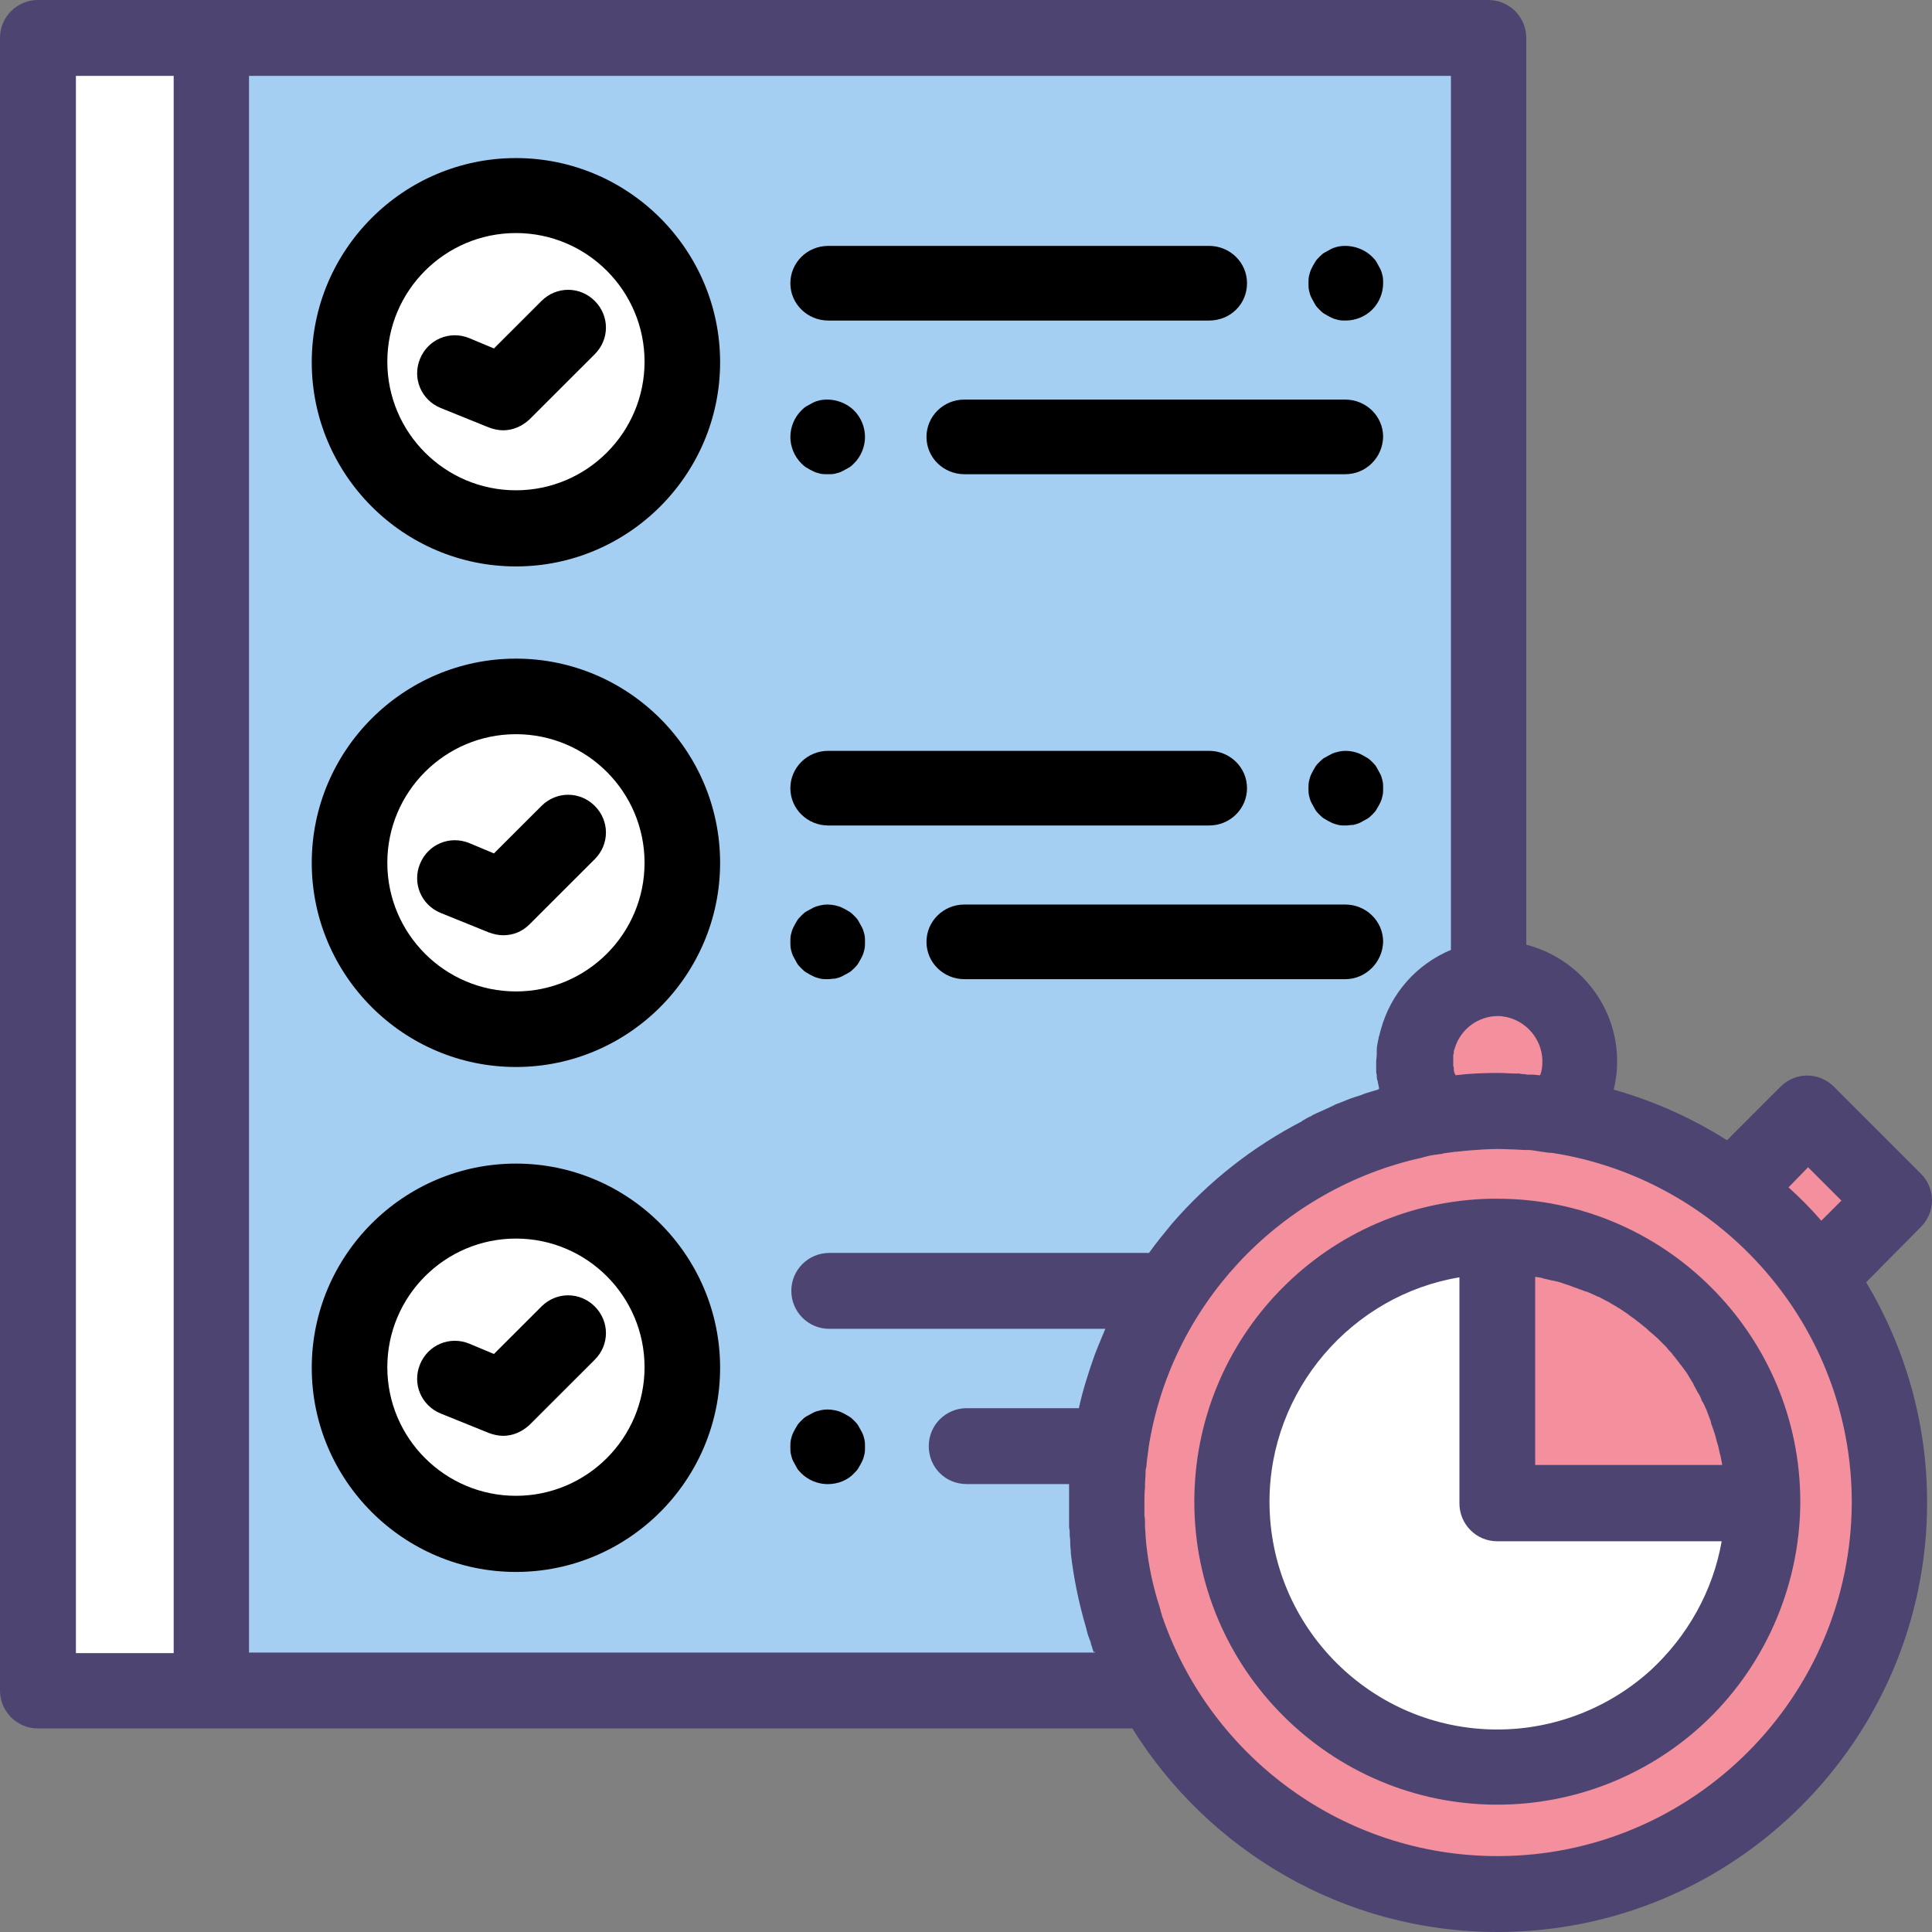 <?xml version="1.0" encoding="UTF-8"?>
<svg width="440px" height="440px" viewBox="0 0 440 440" version="1.1" xmlns="http://www.w3.org/2000/svg" xmlns:xlink="http://www.w3.org/1999/xlink">
    <rect x="0" y="0" width="440" height="440" fill="#808080" stroke="none"/>
    <!-- Generator: Sketch 49.3 (51167) - http://www.bohemiancoding.com/sketch -->
    <title>time</title>
    <desc>Created with Sketch.</desc>
    <defs></defs>
    <g id="Page-1" stroke="none" stroke-width="1" fill="none" fill-rule="evenodd">
        <g id="Solutions---Startups" transform="translate(-99, -139)" fill-rule="nonzero">
            <g id="Hero">
                <g id="time" transform="translate(99, 139)">
                    <path d="M251.648,342.219 C251.648,297.868 284.126,261.106 326.689,254.303 C323.808,251.032 321.975,246.715 321.975,241.874 C321.975,232.062 329.44,224.081 339,223.166 L339,9 L48,9 L48,385 L262.649,385 C255.577,372.31 251.648,357.788 251.648,342.219 Z" id="XMLID_837_" fill="#A4CFF2"></path>
                    <rect id="XMLID_836_" fill="#FFFFFF" x="9" y="9" width="40" height="376"></rect>
                    <path d="M306.5,73 C305.977,73 305.323,73 304.8,72.869 C304.277,72.739 303.754,72.608 303.231,72.347 C302.708,72.085 302.185,71.824 301.792,71.563 C301.269,71.301 300.877,70.909 300.485,70.517 C300.092,70.126 299.7,69.734 299.438,69.211 C299.177,68.688 298.915,68.296 298.654,67.774 C298.392,67.251 298.262,66.728 298.131,66.206 C298,65.683 298,65.03 298,64.507 C298,63.985 298,63.331 298.131,62.809 C298.262,62.286 298.392,61.763 298.654,61.241 C298.915,60.718 299.177,60.195 299.438,59.803 C299.7,59.281 300.092,58.889 300.485,58.497 C300.877,58.105 301.269,57.713 301.792,57.452 C302.315,57.19 302.708,56.929 303.231,56.668 C303.754,56.406 304.277,56.276 304.8,56.145 C307.546,55.622 310.554,56.537 312.515,58.497 C312.908,58.889 313.3,59.281 313.562,59.803 C313.823,60.326 314.085,60.718 314.346,61.241 C314.608,61.763 314.738,62.286 314.869,62.809 C315,63.331 315,63.985 315,64.507 C315,66.728 314.085,68.95 312.515,70.517 C310.946,72.085 308.723,73 306.5,73 Z" id="XMLID_835_" fill="#000000"></path>
                    <path d="M275.366,73 L188.634,73 C183.925,73 180,69.265 180,64.5 C180,59.864 183.794,56 188.634,56 L275.366,56 C280.075,56 284,59.735 284,64.5 C284,69.265 280.206,73 275.366,73 Z" id="XMLID_834_" fill="#000000"></path>
                    <path d="M188.5,108 C187.977,108 187.323,108 186.8,107.869 C186.277,107.739 185.754,107.608 185.231,107.347 C184.708,107.085 184.185,106.824 183.792,106.563 C183.269,106.301 182.877,105.909 182.485,105.517 C180.915,103.95 180,101.728 180,99.507 C180,97.286 180.915,95.065 182.485,93.497 C182.877,93.105 183.269,92.713 183.792,92.452 C184.315,92.19 184.708,91.929 185.231,91.668 C185.754,91.406 186.277,91.276 186.8,91.145 C189.546,90.622 192.554,91.537 194.515,93.497 C196.085,95.065 197,97.286 197,99.507 C197,101.728 196.085,103.95 194.515,105.517 C194.123,105.909 193.731,106.301 193.208,106.563 C192.685,106.824 192.292,107.085 191.769,107.347 C191.246,107.608 190.723,107.739 190.2,107.869 C189.677,108 189.154,108 188.5,108 Z" id="XMLID_833_" fill="#000000"></path>
                    <path d="M306.366,108 L219.634,108 C214.925,108 211,104.265 211,99.5 C211,94.864 214.794,91 219.634,91 L306.366,91 C311.075,91 315,94.735 315,99.5 C314.869,104.265 311.075,108 306.366,108 Z" id="XMLID_832_" fill="#000000"></path>
                    <circle id="XMLID_831_" fill="#FFFFFF" cx="117" cy="82" r="38"></circle>
                    <path d="M117.5,129 C91.886,129 71,108.114 71,82.5 C71,56.886 91.886,36 117.5,36 C143.114,36 164,56.886 164,82.5 C164,108.114 143.114,129 117.5,129 Z M117.5,53.076 C101.343,53.076 88.208,66.212 88.208,82.369 C88.208,98.525 101.343,111.661 117.5,111.661 C133.657,111.661 146.792,98.525 146.792,82.369 C146.792,66.212 133.657,53.076 117.5,53.076 Z" id="XMLID_828_" fill="#000000"></path>
                    <path d="M114.58,98 C113.536,98 112.362,97.739 111.318,97.348 L100.358,92.916 C95.922,91.092 93.834,86.138 95.661,81.707 C97.487,77.275 102.445,75.189 106.882,77.014 L112.492,79.36 L123.322,68.542 C126.714,65.153 132.063,65.153 135.456,68.542 C138.848,71.931 138.848,77.275 135.456,80.664 L120.582,95.523 C118.885,97.088 116.798,98 114.58,98 Z" id="XMLID_827_" fill="#000000"></path>
                    <path d="M306.5,188 C305.977,188 305.323,188 304.8,187.87 C304.277,187.739 303.754,187.609 303.231,187.349 C302.708,187.088 302.185,186.828 301.792,186.567 C301.269,186.307 300.877,185.916 300.485,185.525 C300.092,185.134 299.7,184.743 299.438,184.222 C299.177,183.701 298.915,183.31 298.654,182.789 C298.392,182.268 298.262,181.747 298.131,181.226 C298,180.705 298,180.054 298,179.533 C298,179.011 298,178.36 298.131,177.839 C298.262,177.318 298.392,176.797 298.654,176.276 C298.915,175.755 299.177,175.234 299.438,174.843 C299.7,174.322 300.092,173.931 300.485,173.54 C300.877,173.149 301.269,172.759 301.792,172.498 C302.315,172.238 302.708,171.977 303.231,171.716 C303.754,171.456 304.277,171.326 304.8,171.195 C305.846,170.935 307.023,170.935 308.2,171.195 C308.723,171.326 309.246,171.456 309.769,171.716 C310.292,171.977 310.815,172.238 311.208,172.498 C311.731,172.759 312.123,173.149 312.515,173.54 C312.908,173.931 313.3,174.322 313.562,174.843 C313.823,175.364 314.085,175.755 314.346,176.276 C314.608,176.797 314.738,177.318 314.869,177.839 C315,178.36 315,179.011 315,179.533 C315,180.054 315,180.705 314.869,181.226 C314.738,181.747 314.608,182.268 314.346,182.789 C314.085,183.31 313.823,183.831 313.562,184.222 C313.3,184.743 312.908,185.134 312.515,185.525 C312.123,185.916 311.731,186.307 311.208,186.567 C310.685,186.828 310.292,187.088 309.769,187.349 C309.246,187.609 308.723,187.739 308.2,187.87 C307.546,187.87 307.023,188 306.5,188 Z" id="XMLID_826_" fill="#000000"></path>
                    <path d="M275.366,188 L188.634,188 C183.925,188 180,184.265 180,179.5 C180,174.864 183.794,171 188.634,171 L275.366,171 C280.075,171 284,174.735 284,179.5 C284,184.136 280.206,188 275.366,188 Z" id="XMLID_825_" fill="#000000"></path>
                    <path d="M188.5,223 C187.977,223 187.323,223 186.8,222.87 C186.277,222.739 185.754,222.609 185.231,222.349 C184.708,222.088 184.185,221.828 183.792,221.567 C183.269,221.307 182.877,220.916 182.485,220.525 C182.092,220.134 181.7,219.743 181.438,219.222 C181.177,218.701 180.915,218.31 180.654,217.789 C180.392,217.268 180.262,216.747 180.131,216.226 C180,215.705 180,215.054 180,214.533 C180,214.011 180,213.36 180.131,212.839 C180.262,212.318 180.392,211.797 180.654,211.276 C180.915,210.755 181.177,210.234 181.438,209.843 C181.7,209.322 182.092,208.931 182.485,208.54 C182.877,208.149 183.269,207.759 183.792,207.498 C184.315,207.238 184.708,206.977 185.231,206.716 C185.754,206.456 186.277,206.326 186.8,206.195 C187.846,205.935 189.023,205.935 190.2,206.195 C190.723,206.326 191.246,206.456 191.769,206.716 C192.292,206.977 192.815,207.238 193.208,207.498 C193.731,207.759 194.123,208.149 194.515,208.54 C194.908,208.931 195.3,209.322 195.562,209.843 C195.823,210.364 196.085,210.755 196.346,211.276 C196.608,211.797 196.738,212.318 196.869,212.839 C197,213.36 197,214.011 197,214.533 C197,215.054 197,215.705 196.869,216.226 C196.738,216.747 196.608,217.268 196.346,217.789 C196.085,218.31 195.823,218.831 195.562,219.222 C195.3,219.743 194.908,220.134 194.515,220.525 C194.123,220.916 193.731,221.307 193.208,221.567 C192.685,221.828 192.292,222.088 191.769,222.349 C191.246,222.609 190.723,222.739 190.2,222.87 C189.677,222.87 189.154,223 188.5,223 Z" id="XMLID_824_" fill="#000000"></path>
                    <path d="M306.366,223 L219.634,223 C214.925,223 211,219.265 211,214.5 C211,209.864 214.794,206 219.634,206 L306.366,206 C311.075,206 315,209.735 315,214.5 C314.869,219.136 311.075,223 306.366,223 Z" id="XMLID_823_" fill="#000000"></path>
                    <circle id="XMLID_822_" fill="#FFFFFF" cx="117" cy="197" r="38"></circle>
                    <path d="M117.5,243 C91.886,243 71,222.114 71,196.5 C71,170.886 91.886,150 117.5,150 C143.114,150 164,170.886 164,196.5 C164,222.114 143.114,243 117.5,243 Z M117.5,167.208 C101.343,167.208 88.208,180.343 88.208,196.5 C88.208,212.657 101.343,225.792 117.5,225.792 C133.657,225.792 146.792,212.657 146.792,196.5 C146.792,180.343 133.657,167.208 117.5,167.208 Z" id="XMLID_819_" fill="#000000"></path>
                    <path d="M114.58,213 C113.536,213 112.362,212.739 111.318,212.348 L100.358,207.916 C95.922,206.092 93.834,201.138 95.661,196.707 C97.487,192.275 102.445,190.189 106.882,192.014 L112.492,194.36 L123.322,183.542 C126.714,180.153 132.063,180.153 135.456,183.542 C138.848,186.931 138.848,192.275 135.456,195.664 L120.582,210.523 C118.885,212.218 116.798,213 114.58,213 Z" id="XMLID_818_" fill="#000000"></path>
                    <path d="M306.5,302 C305.977,302 305.323,302 304.8,301.869 C304.277,301.738 303.754,301.608 303.231,301.346 C302.708,301.085 302.185,300.823 301.792,300.562 C301.269,300.3 300.877,299.908 300.485,299.515 C300.092,299.123 299.7,298.731 299.438,298.208 C299.177,297.685 298.915,297.292 298.654,296.769 C298.392,296.246 298.262,295.723 298.131,295.2 C298,294.677 298,294.023 298,293.5 C298,292.977 298,292.323 298.131,291.8 C298.262,291.277 298.392,290.754 298.654,290.231 C298.915,289.708 299.177,289.185 299.438,288.792 C299.7,288.269 300.092,287.877 300.485,287.485 C302.054,285.915 304.277,285 306.5,285 C308.723,285 310.946,285.915 312.515,287.485 C312.908,287.877 313.3,288.269 313.562,288.792 C313.823,289.315 314.085,289.708 314.346,290.231 C314.608,290.754 314.738,291.277 314.869,291.8 C315,292.323 315,292.977 315,293.5 C315,294.023 315,294.677 314.869,295.2 C314.738,295.723 314.608,296.246 314.346,296.769 C314.085,297.292 313.823,297.815 313.562,298.208 C313.3,298.731 312.908,299.123 312.515,299.515 C310.946,301.085 308.723,302 306.5,302 Z" id="XMLID_817_" fill="#000000"></path>
                    <path d="M188.5,338 C186.277,338 184.054,337.088 182.485,335.525 C182.092,335.134 181.7,334.743 181.438,334.222 C181.177,333.701 180.915,333.31 180.654,332.789 C180.392,332.268 180.262,331.747 180.131,331.226 C180,330.705 180,330.054 180,329.533 C180,329.011 180,328.36 180.131,327.839 C180.262,327.318 180.392,326.797 180.654,326.276 C180.915,325.755 181.177,325.234 181.438,324.843 C181.7,324.322 182.092,323.931 182.485,323.54 C182.877,323.149 183.269,322.759 183.792,322.498 C184.315,322.238 184.708,321.977 185.231,321.716 C185.754,321.456 186.277,321.326 186.8,321.195 C187.846,320.935 189.023,320.935 190.2,321.195 C190.723,321.326 191.246,321.456 191.769,321.716 C192.292,321.977 192.815,322.238 193.208,322.498 C193.731,322.759 194.123,323.149 194.515,323.54 C194.908,323.931 195.3,324.322 195.562,324.843 C195.823,325.364 196.085,325.755 196.346,326.276 C196.608,326.797 196.738,327.318 196.869,327.839 C197,328.36 197,329.011 197,329.533 C197,330.054 197,330.705 196.869,331.226 C196.738,331.747 196.608,332.268 196.346,332.789 C196.085,333.31 195.823,333.831 195.562,334.222 C195.3,334.743 194.908,335.134 194.515,335.525 C193.077,337.088 190.854,338 188.5,338 Z" id="XMLID_816_" fill="#000000"></path>
                    <circle id="XMLID_815_" fill="#FFFFFF" cx="117" cy="311" r="38"></circle>
                    <path d="M117.5,358 C91.886,358 71,337.114 71,311.5 C71,285.886 91.886,265 117.5,265 C143.114,265 164,285.886 164,311.5 C164,337.114 143.114,358 117.5,358 Z M117.5,282.076 C101.343,282.076 88.208,295.212 88.208,311.369 C88.208,327.525 101.343,340.661 117.5,340.661 C133.657,340.661 146.792,327.525 146.792,311.369 C146.792,295.212 133.657,282.076 117.5,282.076 Z" id="XMLID_812_" fill="#000000"></path>
                    <path d="M114.58,327 C113.536,327 112.362,326.739 111.318,326.348 L100.358,321.916 C95.922,320.092 93.834,315.138 95.661,310.707 C97.487,306.275 102.445,304.189 106.882,306.014 L112.492,308.36 L123.322,297.542 C126.714,294.153 132.063,294.153 135.456,297.542 C138.848,300.931 138.848,306.275 135.456,309.664 L120.582,324.523 C118.885,326.088 116.798,327 114.58,327 Z" id="XMLID_811_" fill="#000000"></path>
                    <circle id="XMLID_810_" fill="#F48F9D" cx="341" cy="342" r="89"></circle>
                    <path d="M413.55,291 L431,273.673 L411.188,254 L394,271.067 C401.479,276.669 408.039,283.444 413.55,291 Z" id="XMLID_809_" fill="#F48F9D"></path>
                    <g id="XMLID_806_" transform="translate(280, 222)">
                        <path d="M60.762,30.56 C65.603,30.56 70.314,30.954 74.894,31.741 C77.772,28.462 79.604,24.133 79.604,19.28 C79.604,8.788 71.23,0.393 60.762,0.393 C50.294,0.393 41.919,8.788 41.919,19.28 C41.919,24.002 43.62,28.462 46.63,31.741 C51.21,30.954 55.92,30.56 60.762,30.56 Z" id="XMLID_808_" fill="#F48F9D"></path>
                        <path d="M121.346,119.88 L121.346,120.273 C121.215,137.98 113.626,153.85 101.456,164.867 C90.727,174.704 76.464,180.607 60.762,180.607 C27.395,180.607 0.178,153.457 0.178,119.88 C0.178,86.828 26.61,59.94 59.322,59.284 C59.715,59.284 60.238,59.284 60.631,59.284 C94.129,59.284 121.346,86.434 121.346,119.88 Z" id="XMLID_807_" fill="#FFFFFF"></path>
                    </g>
                    <path d="M402,342.606 L402,343 L341,343 L341,282 C374.596,282 402,309.155 402,342.606 Z" id="XMLID_805_" fill="#F48F9D"></path>
                    <path d="M437.446,279.452 C440.851,276.048 440.851,270.679 437.446,267.274 L417.669,247.5 C414.264,244.095 408.894,244.095 405.489,247.5 L393.309,259.679 C385.45,254.702 376.806,250.774 367.507,248.155 C368.031,246.06 368.293,243.964 368.293,241.738 C368.293,228.905 359.387,218.167 347.599,215.155 L347.599,8.643 C347.599,3.929 343.801,0 338.955,0 L48.198,0 L8.644,0 C3.929,0 0,3.798 0,8.643 L0,385 C0,389.714 3.798,393.643 8.644,393.643 L48.198,393.643 L257.884,393.643 C275.172,421.405 305.95,440 341.051,440 C395.011,440 438.887,396.131 438.887,342.179 C438.887,323.845 433.779,306.69 425.004,292.024 L437.446,279.452 Z M411.776,265.833 L419.372,273.429 L414.788,278.012 C412.43,275.262 409.942,272.774 407.323,270.417 L411.776,265.833 Z M351.267,241.738 C351.267,242.917 351.136,243.964 350.743,244.881 C350.219,244.881 349.695,244.75 349.171,244.75 C348.909,244.75 348.647,244.75 348.516,244.75 C348.123,244.75 347.599,244.75 347.206,244.619 C346.814,244.619 346.421,244.619 346.028,244.488 C345.766,244.488 345.504,244.488 345.242,244.488 C343.932,244.488 342.491,244.357 341.182,244.357 C337.907,244.357 334.633,244.488 331.49,244.881 C331.49,244.75 331.359,244.619 331.359,244.619 C331.359,244.488 331.359,244.488 331.228,244.357 C331.228,244.095 331.097,243.964 331.097,243.702 C331.097,243.571 331.097,243.571 331.097,243.44 C331.097,243.179 331.097,243.048 330.966,242.786 C330.966,242.655 330.966,242.655 330.966,242.524 C330.966,242.262 330.966,242 330.966,241.607 C330.966,241.214 330.966,240.952 330.966,240.56 C330.966,240.56 330.966,240.429 330.966,240.429 C330.966,240.167 331.097,239.905 331.097,239.643 C331.097,239.643 331.097,239.512 331.097,239.512 C331.097,239.25 331.228,238.988 331.359,238.595 C331.359,238.595 331.359,238.595 331.359,238.595 C332.669,234.405 336.598,231.393 341.182,231.393 C346.683,231.524 351.267,236.107 351.267,241.738 Z M17.288,17.286 L39.554,17.286 L39.554,376.488 L17.288,376.488 L17.288,17.286 Z M249.37,376.357 L56.711,376.357 L56.711,17.286 L330.442,17.286 L330.442,216.333 C322.584,219.607 316.69,226.286 314.463,234.536 C314.463,234.667 314.332,234.798 314.332,235.06 C314.202,235.321 314.202,235.714 314.071,235.976 C313.94,236.369 313.94,236.762 313.809,237.155 C313.809,237.417 313.678,237.679 313.678,237.94 C313.547,238.464 313.547,238.988 313.547,239.512 C313.547,239.643 313.547,239.905 313.547,240.036 C313.547,240.69 313.416,241.214 313.416,241.869 C313.416,242.393 313.416,242.917 313.416,243.31 C313.416,243.44 313.416,243.571 313.416,243.702 C313.416,244.095 313.416,244.488 313.547,244.75 C313.547,244.881 313.547,245.012 313.547,245.143 C313.547,245.536 313.678,246.06 313.809,246.452 C313.809,246.452 313.809,246.452 313.809,246.583 C313.94,247.107 314.071,247.631 314.071,248.024 C314.071,248.024 314.071,248.024 314.071,248.024 C313.94,248.024 313.94,248.024 313.809,248.155 C312.892,248.417 311.975,248.679 311.189,248.94 C310.796,249.071 310.403,249.202 310.141,249.333 C309.487,249.595 308.832,249.726 308.177,249.988 C307.653,250.119 307.129,250.381 306.736,250.512 C306.081,250.774 305.426,251.036 304.772,251.298 C304.248,251.429 303.855,251.69 303.331,251.952 C302.938,252.083 302.545,252.345 302.152,252.476 C301.104,253 300.057,253.393 299.009,253.917 C298.878,254.048 298.747,254.048 298.616,254.179 C297.961,254.44 297.306,254.833 296.651,255.226 C296.651,255.226 296.52,255.226 296.52,255.357 C285.388,261.119 275.303,268.976 266.921,278.667 C265.087,280.893 263.253,283.119 261.682,285.345 L188.861,285.345 C184.146,285.345 180.217,289.143 180.217,293.988 C180.217,298.702 184.015,302.631 188.861,302.631 L251.728,302.631 C251.204,303.94 250.68,305.119 250.156,306.429 C249.894,307.083 249.632,307.738 249.37,308.393 C249.37,308.393 249.37,308.393 249.37,308.393 C247.93,312.452 246.62,316.512 245.703,320.702 L220.164,320.702 C215.449,320.702 211.52,324.5 211.52,329.345 C211.52,334.19 215.318,337.988 220.164,337.988 L243.477,337.988 C243.477,338.381 243.477,338.774 243.477,339.167 C243.477,339.429 243.477,339.821 243.477,340.083 C243.477,340.869 243.477,341.655 243.477,342.44 C243.477,343.226 243.477,344.012 243.477,344.798 C243.477,345.19 243.477,345.452 243.477,345.845 C243.477,346.238 243.477,346.631 243.477,347.155 C243.477,347.679 243.477,348.071 243.608,348.595 C243.608,348.857 243.608,349.119 243.608,349.381 C243.608,349.905 243.739,350.429 243.739,351.083 C243.739,351.214 243.739,351.345 243.739,351.607 C243.739,352.262 243.87,352.917 243.87,353.571 C243.87,353.571 243.87,353.571 243.87,353.702 C244.524,359.464 245.703,365.095 247.275,370.464 C247.275,370.595 247.406,370.726 247.406,370.988 C247.537,371.512 247.668,371.905 247.799,372.429 C247.93,372.821 248.061,373.083 248.192,373.476 C248.323,373.738 248.454,374.131 248.454,374.393 C248.716,375.048 248.847,375.702 249.108,376.357 C249.108,376.357 249.108,376.357 249.108,376.357 C249.239,375.964 249.37,376.226 249.37,376.357 Z M341.051,422.714 C305.819,422.714 275.827,400.06 264.825,368.5 C264.694,368.238 264.563,367.845 264.563,367.583 C264.432,367.321 264.301,366.929 264.301,366.667 C264.17,366.143 263.908,365.488 263.777,364.964 C263.777,364.833 263.646,364.702 263.646,364.571 C262.206,359.726 261.289,354.881 260.896,349.905 C260.896,349.774 260.896,349.774 260.896,349.643 C260.896,348.988 260.765,348.202 260.765,347.548 C260.765,347.417 260.765,347.155 260.765,347.024 C260.765,346.369 260.765,345.845 260.634,345.19 C260.634,344.929 260.634,344.798 260.634,344.536 C260.634,343.75 260.634,342.964 260.634,342.179 C260.634,341 260.634,339.952 260.765,338.774 C260.765,338.643 260.765,338.381 260.765,338.25 C260.765,337.333 260.896,336.286 260.896,335.369 C260.896,334.976 260.896,334.583 261.027,334.321 C261.158,333.536 261.158,332.75 261.289,331.964 C261.42,331.31 261.42,330.786 261.551,330.131 C261.551,330 261.551,329.869 261.551,329.869 C266.528,297.524 290.889,271.595 322.322,264 C322.846,263.869 323.501,263.738 324.024,263.607 C324.286,263.476 324.679,263.476 324.941,263.345 C325.989,263.083 327.037,262.952 328.085,262.821 C328.216,262.821 328.477,262.821 328.608,262.69 C329.525,262.56 330.573,262.429 331.49,262.298 C331.621,262.298 331.752,262.298 331.752,262.298 C333.847,262.036 335.943,261.905 337.907,261.774 C337.907,261.774 338.038,261.774 338.038,261.774 C340.134,261.643 342.099,261.643 344.194,261.774 C344.325,261.774 344.456,261.774 344.587,261.774 C345.504,261.774 346.552,261.905 347.468,261.905 C347.599,261.905 347.861,261.905 347.992,261.905 C348.778,261.905 349.433,262.036 350.219,262.167 C350.481,262.167 350.874,262.298 351.136,262.298 C351.921,262.429 352.707,262.56 353.493,262.56 C392.13,268.583 421.729,301.976 421.729,342.179 C421.598,386.571 385.45,422.714 341.051,422.714 Z" id="XMLID_798_" fill="#4D4472"></path>
                    <path d="M341,273 C340.477,273 339.955,273 339.432,273 C321.398,273.392 304.409,280.71 291.733,293.648 C279.057,306.585 272,323.835 272,342 C272,380.028 302.972,411 341,411 C358.25,411 374.716,404.597 387.392,393.097 C401.636,380.159 409.869,361.602 410,342.392 L410,342 C410,303.972 379.028,273 341,273 Z M389.875,324.619 C390.006,325.142 390.267,325.665 390.398,326.188 C390.528,326.449 390.528,326.71 390.659,326.972 C390.79,327.494 390.92,328.017 391.051,328.54 C391.182,328.801 391.182,329.062 391.312,329.324 C391.443,329.977 391.574,330.5 391.705,331.153 C391.705,331.284 391.835,331.415 391.835,331.545 C391.966,332.199 392.097,332.983 392.227,333.636 L349.625,333.636 L349.625,290.773 C350.148,290.903 350.67,290.903 351.062,291.034 C351.193,291.034 351.324,291.034 351.455,291.165 C352.239,291.295 353.023,291.557 353.807,291.688 C354.068,291.688 354.199,291.818 354.46,291.818 C354.983,291.949 355.506,292.08 356.159,292.341 C356.42,292.472 356.682,292.472 356.943,292.602 C357.466,292.733 357.989,292.994 358.381,293.125 C358.642,293.256 358.903,293.256 359.165,293.386 C359.688,293.648 360.341,293.778 360.864,294.04 C360.994,294.04 361.125,294.17 361.386,294.17 C362.04,294.432 362.824,294.824 363.477,295.085 C363.739,295.216 363.869,295.347 364.131,295.347 C364.653,295.608 365.045,295.869 365.568,296.131 C365.83,296.261 366.091,296.392 366.352,296.523 C366.744,296.784 367.267,297.045 367.659,297.307 C367.92,297.438 368.182,297.568 368.312,297.699 C368.835,297.96 369.358,298.352 369.75,298.614 C369.881,298.744 370.011,298.744 370.142,298.875 C370.795,299.267 371.318,299.79 371.972,300.182 C372.102,300.312 372.364,300.443 372.494,300.574 C372.886,300.966 373.409,301.227 373.801,301.619 C374.062,301.75 374.193,302.011 374.455,302.142 C374.847,302.403 375.239,302.795 375.631,303.188 C375.892,303.318 376.023,303.58 376.284,303.71 C376.676,304.102 377.199,304.494 377.591,304.886 C377.722,305.017 377.852,305.148 377.983,305.278 C378.506,305.801 379.028,306.324 379.551,306.847 C379.682,306.977 379.812,307.239 379.943,307.369 C380.335,307.761 380.727,308.153 380.989,308.545 C381.119,308.807 381.381,308.938 381.511,309.199 C381.773,309.591 382.165,309.983 382.426,310.375 C382.557,310.636 382.688,310.767 382.949,311.028 C383.341,311.551 383.602,311.943 383.994,312.466 C384.125,312.597 384.125,312.727 384.256,312.858 C384.648,313.511 385.04,314.165 385.432,314.818 C385.562,314.949 385.693,315.21 385.693,315.341 C385.955,315.864 386.216,316.256 386.477,316.778 C386.608,317.04 386.739,317.301 386.869,317.432 C387.131,317.955 387.392,318.347 387.523,318.869 C387.653,319.131 387.784,319.392 387.915,319.523 C388.176,320.045 388.438,320.699 388.699,321.222 C388.699,321.352 388.83,321.483 388.83,321.614 C389.091,322.267 389.352,323.051 389.614,323.705 C389.744,324.227 389.744,324.489 389.875,324.619 Z M375.892,380.42 C366.352,389.045 353.938,393.881 341,393.881 C312.381,393.881 289.119,370.619 289.119,342 C289.119,316.517 307.938,294.955 332.375,290.903 L332.375,342.392 C332.375,347.097 336.165,351.017 341,351.017 L392.097,351.017 C390.136,362.256 384.386,372.58 375.892,380.42 Z" id="XMLID_794_" fill="#4D4472"></path>
                </g>
            </g>
        </g>
    </g>
</svg>